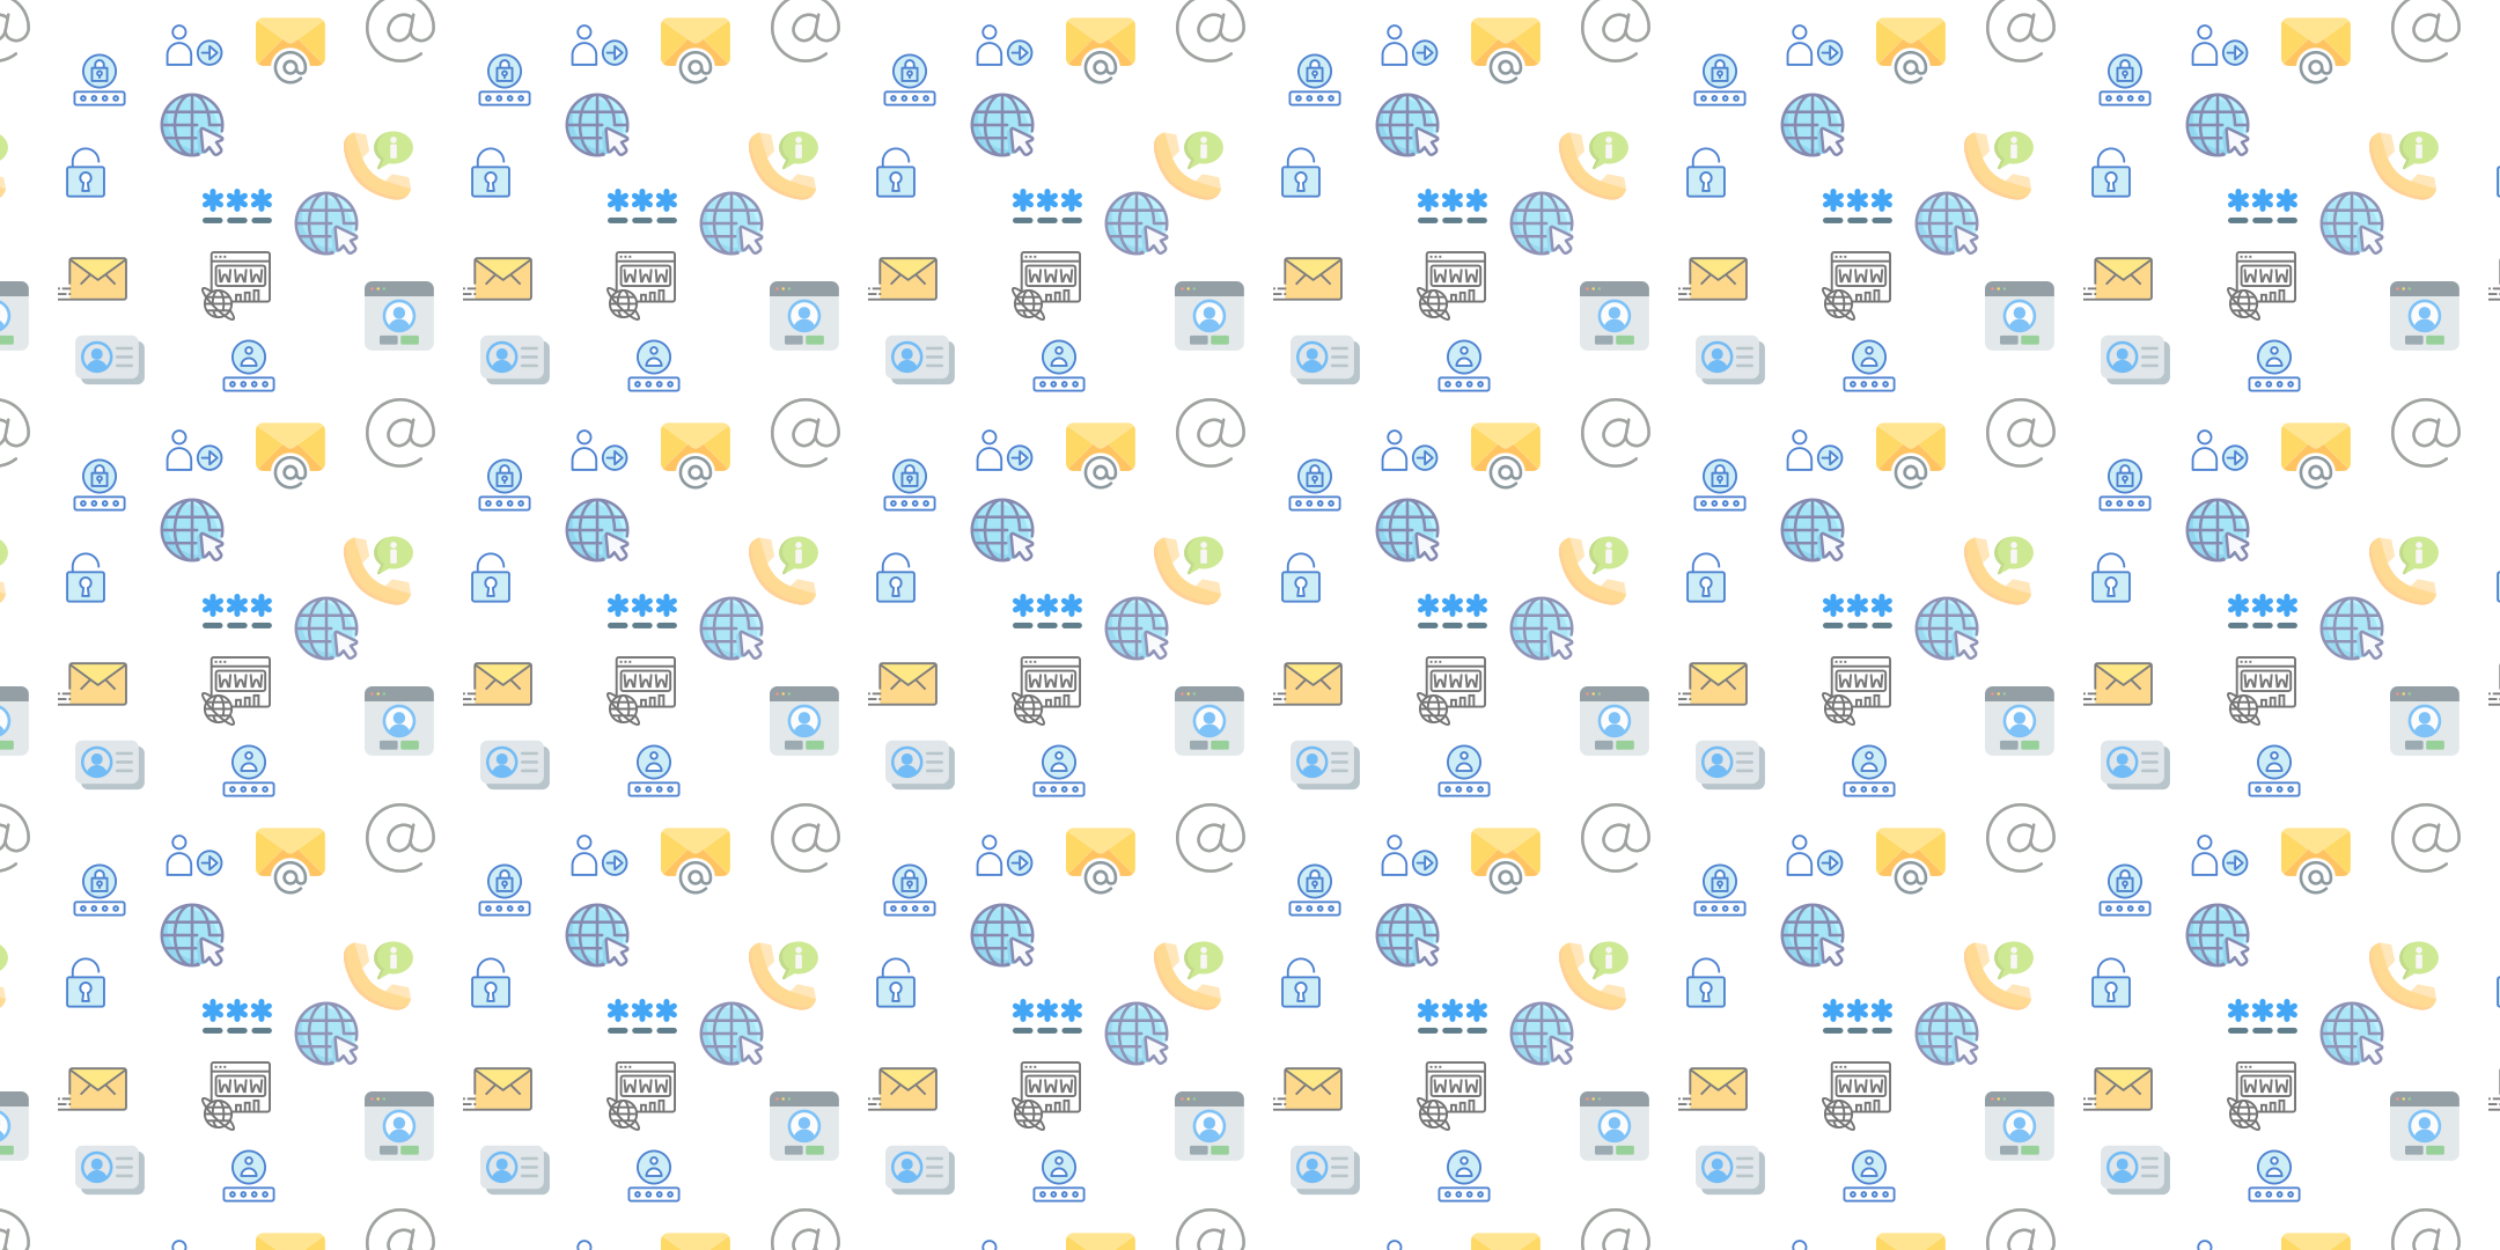 <svg x="0" y="0" width="2160" height="1080" viewBox="0 0 2160 1080" xmlns="http://www.w3.org/2000/svg" xmlns:xlink="http://www.w3.org/1999/xlink" xmlns:fi="http://pattern.flaticon.com/"><rect x="0px" y="0px" width="100%" height="100%" opacity="1" fill="#ffffff"/><defs><g transform="matrix(0.938 0 0 0.938 44 119)" id="L1_4"><path d="m47 27h-30a2.006 2.006 0 0 0 -2 2v23a2.006 2.006 0 0 0 2 2h30a2.006 2.006 0 0 0 2-2v-23a2.006 2.006 0 0 0 -2-2zm-13.14 21h-3.72l.85-6.29a1.001 1.001 0 0 0 -.59-1.05 4 4 0 1 1 3.2 0 1.001 1.001 0 0 0 -.59 1.05z" fill="#cdeef6"/><path d="m38 37a6 6 0 1 0 -9.08 5.14l-.91 6.73a1.001 1.001 0 0 0 .24.79.981.981 0 0 0 .75.34h6a.981.981 0 0 0 .75-.34 1.001 1.001 0 0 0 .24-.79l-.91-6.73a5.981 5.981 0 0 0 2.92-5.14zm-4.4 3.66a1.001 1.001 0 0 0 -.59 1.05l.85 6.29h-3.72l.85-6.29a1.001 1.001 0 0 0 -.59-1.05 4 4 0 1 1 3.2 0zm4.4-3.66a6 6 0 1 0 -9.08 5.14l-.91 6.73a1.001 1.001 0 0 0 .24.79.981.981 0 0 0 .75.34h6a.981.981 0 0 0 .75-.34 1.001 1.001 0 0 0 .24-.79l-.91-6.73a5.981 5.981 0 0 0 2.92-5.14zm-4.4 3.66a1.001 1.001 0 0 0 -.59 1.05l.85 6.29h-3.72l.85-6.29a1.001 1.001 0 0 0 -.59-1.05 4 4 0 1 1 3.2 0zm13.4-14.66h-26v-4a11 11 0 0 1 22 0 1 1 0 0 0 2 0 13 13 0 0 0 -26 0v4h-2a3.009 3.009 0 0 0 -3 3v23a3.009 3.009 0 0 0 3 3h30a3.009 3.009 0 0 0 3-3v-23a3.009 3.009 0 0 0 -3-3zm1 26a1.003 1.003 0 0 1 -1 1h-30a1.003 1.003 0 0 1 -1-1v-23a1.003 1.003 0 0 1 1-1h30a1.003 1.003 0 0 1 1 1zm-16-21a5.994 5.994 0 0 0 -3.08 11.14l-.91 6.73a1.001 1.001 0 0 0 .24.79.981.981 0 0 0 .75.34h6a.981.981 0 0 0 .75-.34 1.001 1.001 0 0 0 .24-.79l-.91-6.73a5.994 5.994 0 0 0 -3.08-11.14zm1.6 9.66a1.001 1.001 0 0 0 -.59 1.05l.85 6.29h-3.72l.85-6.29a1.001 1.001 0 0 0 -.59-1.05 4 4 0 1 1 3.2 0z" fill="#4f83d1"/></g><g transform="matrix(0.938 0 0 0.938 56 39)" id="L1_6"><path d="m32 9a15 15 0 1 0 15 15 15.005 15.005 0 0 0 -15-15zm0 18a1 1 0 1 1 1-1 1.003 1.003 0 0 1 -1 1zm3-7h-6v-2a3 3 0 0 1 6 0zm-16 29a2 2 0 1 1 -2-2 2 2 0 0 1 2 2zm10 0a2 2 0 1 1 -2-2 2 2 0 0 1 2 2zm10 0a2 2 0 1 1 -2-2 2 2 0 0 1 2 2zm10 0a2 2 0 1 1 -2-2 2 2 0 0 1 2 2z" fill="#cdeef6"/><path d="m47 46a3 3 0 1 0 3 3 3.009 3.009 0 0 0 -3-3zm0 4a1 1 0 1 1 1-1 1.003 1.003 0 0 1 -1 1zm-10-4a3 3 0 1 0 3 3 3.009 3.009 0 0 0 -3-3zm0 4a1 1 0 1 1 1-1 1.003 1.003 0 0 1 -1 1zm-10-4a3 3 0 1 0 3 3 3.009 3.009 0 0 0 -3-3zm0 4a1 1 0 1 1 1-1 1.003 1.003 0 0 1 -1 1zm-10-4a3 3 0 1 0 3 3 3.009 3.009 0 0 0 -3-3zm0 4a1 1 0 1 1 1-1 1.003 1.003 0 0 1 -1 1zm30-4a3 3 0 1 0 3 3 3.009 3.009 0 0 0 -3-3zm0 4a1 1 0 1 1 1-1 1.003 1.003 0 0 1 -1 1zm-10-4a3 3 0 1 0 3 3 3.009 3.009 0 0 0 -3-3zm0 4a1 1 0 1 1 1-1 1.003 1.003 0 0 1 -1 1zm-10-4a3 3 0 1 0 3 3 3.009 3.009 0 0 0 -3-3zm0 4a1 1 0 1 1 1-1 1.003 1.003 0 0 1 -1 1zm-10-4a3 3 0 1 0 3 3 3.009 3.009 0 0 0 -3-3zm0 4a1 1 0 1 1 1-1 1.003 1.003 0 0 1 -1 1zm0-4a3 3 0 1 0 3 3 3.009 3.009 0 0 0 -3-3zm0 4a1 1 0 1 1 1-1 1.003 1.003 0 0 1 -1 1zm10-4a3 3 0 1 0 3 3 3.009 3.009 0 0 0 -3-3zm0 4a1 1 0 1 1 1-1 1.003 1.003 0 0 1 -1 1zm10-4a3 3 0 1 0 3 3 3.009 3.009 0 0 0 -3-3zm0 4a1 1 0 1 1 1-1 1.003 1.003 0 0 1 -1 1zm10-4a3 3 0 1 0 3 3 3.009 3.009 0 0 0 -3-3zm0 4a1 1 0 1 1 1-1 1.003 1.003 0 0 1 -1 1zm0-4a3 3 0 1 0 3 3 3.009 3.009 0 0 0 -3-3zm0 4a1 1 0 1 1 1-1 1.003 1.003 0 0 1 -1 1zm-10-4a3 3 0 1 0 3 3 3.009 3.009 0 0 0 -3-3zm0 4a1 1 0 1 1 1-1 1.003 1.003 0 0 1 -1 1zm-10-4a3 3 0 1 0 3 3 3.009 3.009 0 0 0 -3-3zm0 4a1 1 0 1 1 1-1 1.003 1.003 0 0 1 -1 1zm-10-4a3 3 0 1 0 3 3 3.009 3.009 0 0 0 -3-3zm0 4a1 1 0 1 1 1-1 1.003 1.003 0 0 1 -1 1zm36-8h-42a3.009 3.009 0 0 0 -3 3v8a3.009 3.009 0 0 0 3 3h42a3.009 3.009 0 0 0 3-3v-8a3.009 3.009 0 0 0 -3-3zm1 11a1.003 1.003 0 0 1 -1 1h-42a1.003 1.003 0 0 1 -1-1v-8a1.003 1.003 0 0 1 1-1h42a1.003 1.003 0 0 1 1 1zm-7-7a3 3 0 1 0 3 3 3.009 3.009 0 0 0 -3-3zm0 4a1 1 0 1 1 1-1 1.003 1.003 0 0 1 -1 1zm-10-4a3 3 0 1 0 3 3 3.009 3.009 0 0 0 -3-3zm0 4a1 1 0 1 1 1-1 1.003 1.003 0 0 1 -1 1zm-10-4a3 3 0 1 0 3 3 3.009 3.009 0 0 0 -3-3zm0 4a1 1 0 1 1 1-1 1.003 1.003 0 0 1 -1 1zm-10-4a3 3 0 1 0 3 3 3.009 3.009 0 0 0 -3-3zm0 4a1 1 0 1 1 1-1 1.003 1.003 0 0 1 -1 1zm0-4a3 3 0 1 0 3 3 3.009 3.009 0 0 0 -3-3zm0 4a1 1 0 1 1 1-1 1.003 1.003 0 0 1 -1 1zm10-4a3 3 0 1 0 3 3 3.009 3.009 0 0 0 -3-3zm0 4a1 1 0 1 1 1-1 1.003 1.003 0 0 1 -1 1zm10-4a3 3 0 1 0 3 3 3.009 3.009 0 0 0 -3-3zm0 4a1 1 0 1 1 1-1 1.003 1.003 0 0 1 -1 1zm10-4a3 3 0 1 0 3 3 3.009 3.009 0 0 0 -3-3zm0 4a1 1 0 1 1 1-1 1.003 1.003 0 0 1 -1 1zm0-4a3 3 0 1 0 3 3 3.009 3.009 0 0 0 -3-3zm0 4a1 1 0 1 1 1-1 1.003 1.003 0 0 1 -1 1zm-10-4a3 3 0 1 0 3 3 3.009 3.009 0 0 0 -3-3zm0 4a1 1 0 1 1 1-1 1.003 1.003 0 0 1 -1 1zm-10-4a3 3 0 1 0 3 3 3.009 3.009 0 0 0 -3-3zm0 4a1 1 0 1 1 1-1 1.003 1.003 0 0 1 -1 1zm-10-4a3 3 0 1 0 3 3 3.009 3.009 0 0 0 -3-3zm0 4a1 1 0 1 1 1-1 1.003 1.003 0 0 1 -1 1zm15-27a2.995 2.995 0 0 0 -1 5.82v1.18a1 1 0 0 0 2 0v-1.18a2.995 2.995 0 0 0 -1-5.82zm0 4a1 1 0 1 1 1-1 1.003 1.003 0 0 1 -1 1zm0-4a2.995 2.995 0 0 0 -1 5.82v1.18a1 1 0 0 0 2 0v-1.18a2.995 2.995 0 0 0 -1-5.82zm0 4a1 1 0 1 1 1-1 1.003 1.003 0 0 1 -1 1zm7-7h-2v-2a5 5 0 0 0 -10 0v2h-2a1.003 1.003 0 0 0 -1 1v12a1.003 1.003 0 0 0 1 1h14a1.003 1.003 0 0 0 1-1v-12a1.003 1.003 0 0 0 -1-1zm-10-2a3 3 0 0 1 6 0v2h-6zm9 14h-12v-10h12zm-7-3.18v1.18a1 1 0 0 0 2 0v-1.18a3 3 0 1 0 -2 0zm1-3.82a1 1 0 1 1 -1 1 1.003 1.003 0 0 1 1-1zm0-2a2.995 2.995 0 0 0 -1 5.82v1.18a1 1 0 0 0 2 0v-1.18a2.995 2.995 0 0 0 -1-5.82zm0 4a1 1 0 1 1 1-1 1.003 1.003 0 0 1 -1 1zm0-4a2.995 2.995 0 0 0 -1 5.82v1.18a1 1 0 0 0 2 0v-1.18a2.995 2.995 0 0 0 -1-5.82zm0 4a1 1 0 1 1 1-1 1.003 1.003 0 0 1 -1 1zm0-4a2.995 2.995 0 0 0 -1 5.82v1.18a1 1 0 0 0 2 0v-1.18a2.995 2.995 0 0 0 -1-5.82zm0 4a1 1 0 1 1 1-1 1.003 1.003 0 0 1 -1 1zm0-4a2.995 2.995 0 0 0 -1 5.82v1.18a1 1 0 0 0 2 0v-1.18a2.995 2.995 0 0 0 -1-5.82zm0 4a1 1 0 1 1 1-1 1.003 1.003 0 0 1 -1 1zm7-7h-2v-2a5 5 0 0 0 -10 0v2h-2a1.003 1.003 0 0 0 -1 1v12a1.003 1.003 0 0 0 1 1h14a1.003 1.003 0 0 0 1-1v-12a1.003 1.003 0 0 0 -1-1zm-10-2a3 3 0 0 1 6 0v2h-6zm9 14h-12v-10h12zm-7-3.18v1.18a1 1 0 0 0 2 0v-1.18a3 3 0 1 0 -2 0zm1-3.82a1 1 0 1 1 -1 1 1.003 1.003 0 0 1 1-1zm7-5h-2v-2a5 5 0 0 0 -10 0v2h-2a1.003 1.003 0 0 0 -1 1v12a1.003 1.003 0 0 0 1 1h14a1.003 1.003 0 0 0 1-1v-12a1.003 1.003 0 0 0 -1-1zm-10-2a3 3 0 0 1 6 0v2h-6zm9 14h-12v-10h12zm-7-3.18v1.18a1 1 0 0 0 2 0v-1.18a3 3 0 1 0 -2 0zm1-3.82a1 1 0 1 1 -1 1 1.003 1.003 0 0 1 1-1zm0-17a16 16 0 1 0 16 16 16.021 16.021 0 0 0 -16-16zm0 30a14 14 0 1 1 14-14 14.015 14.015 0 0 1 -14 14zm7-18h-2v-2a5 5 0 0 0 -10 0v2h-2a1.003 1.003 0 0 0 -1 1v12a1.003 1.003 0 0 0 1 1h14a1.003 1.003 0 0 0 1-1v-12a1.003 1.003 0 0 0 -1-1zm-10-2a3 3 0 0 1 6 0v2h-6zm9 14h-12v-10h12zm-7-3.18v1.18a1 1 0 0 0 2 0v-1.18a3 3 0 1 0 -2 0zm1-3.82a1 1 0 1 1 -1 1 1.003 1.003 0 0 1 1-1zm0-2a2.995 2.995 0 0 0 -1 5.82v1.18a1 1 0 0 0 2 0v-1.18a2.995 2.995 0 0 0 -1-5.82zm0 4a1 1 0 1 1 1-1 1.003 1.003 0 0 1 -1 1zm0-4a2.995 2.995 0 0 0 -1 5.82v1.18a1 1 0 0 0 2 0v-1.18a2.995 2.995 0 0 0 -1-5.82zm0 4a1 1 0 1 1 1-1 1.003 1.003 0 0 1 -1 1zm7-7h-2v-2a5 5 0 0 0 -10 0v2h-2a1.003 1.003 0 0 0 -1 1v12a1.003 1.003 0 0 0 1 1h14a1.003 1.003 0 0 0 1-1v-12a1.003 1.003 0 0 0 -1-1zm-10-2a3 3 0 0 1 6 0v2h-6zm9 14h-12v-10h12zm-7-3.18v1.18a1 1 0 0 0 2 0v-1.18a3 3 0 1 0 -2 0zm1-3.82a1 1 0 1 1 -1 1 1.003 1.003 0 0 1 1-1zm0-2a2.995 2.995 0 0 0 -1 5.82v1.18a1 1 0 0 0 2 0v-1.18a2.995 2.995 0 0 0 -1-5.82zm0 4a1 1 0 1 1 1-1 1.003 1.003 0 0 1 -1 1zm0-4a2.995 2.995 0 0 0 -1 5.82v1.18a1 1 0 0 0 2 0v-1.18a2.995 2.995 0 0 0 -1-5.82zm0 4a1 1 0 1 1 1-1 1.003 1.003 0 0 1 -1 1zm7-7h-2v-2a5 5 0 0 0 -10 0v2h-2a1.003 1.003 0 0 0 -1 1v12a1.003 1.003 0 0 0 1 1h14a1.003 1.003 0 0 0 1-1v-12a1.003 1.003 0 0 0 -1-1zm-10-2a3 3 0 0 1 6 0v2h-6zm9 14h-12v-10h12zm-7-3.18v1.18a1 1 0 0 0 2 0v-1.18a3 3 0 1 0 -2 0zm1-3.82a1 1 0 1 1 -1 1 1.003 1.003 0 0 1 1-1zm0-2a2.995 2.995 0 0 0 -1 5.82v1.18a1 1 0 0 0 2 0v-1.18a2.995 2.995 0 0 0 -1-5.82zm0 4a1 1 0 1 1 1-1 1.003 1.003 0 0 1 -1 1zm0-4a2.995 2.995 0 0 0 -1 5.82v1.18a1 1 0 0 0 2 0v-1.18a2.995 2.995 0 0 0 -1-5.82zm0 4a1 1 0 1 1 1-1 1.003 1.003 0 0 1 -1 1zm0-4a2.995 2.995 0 0 0 -1 5.82v1.18a1 1 0 0 0 2 0v-1.18a2.995 2.995 0 0 0 -1-5.82zm0 4a1 1 0 1 1 1-1 1.003 1.003 0 0 1 -1 1zm0-4a2.995 2.995 0 0 0 -1 5.82v1.18a1 1 0 0 0 2 0v-1.18a2.995 2.995 0 0 0 -1-5.82zm0 4a1 1 0 1 1 1-1 1.003 1.003 0 0 1 -1 1zm0-4a2.995 2.995 0 0 0 -1 5.82v1.18a1 1 0 0 0 2 0v-1.18a2.995 2.995 0 0 0 -1-5.82zm0 4a1 1 0 1 1 1-1 1.003 1.003 0 0 1 -1 1zm7-7h-2v-2a5 5 0 0 0 -10 0v2h-2a1.003 1.003 0 0 0 -1 1v12a1.003 1.003 0 0 0 1 1h14a1.003 1.003 0 0 0 1-1v-12a1.003 1.003 0 0 0 -1-1zm-10-2a3 3 0 0 1 6 0v2h-6zm9 14h-12v-10h12zm-7-3.18v1.18a1 1 0 0 0 2 0v-1.18a3 3 0 1 0 -2 0zm1-3.82a1 1 0 1 1 -1 1 1.003 1.003 0 0 1 1-1zm0-2a2.995 2.995 0 0 0 -1 5.82v1.18a1 1 0 0 0 2 0v-1.18a2.995 2.995 0 0 0 -1-5.82zm0 4a1 1 0 1 1 1-1 1.003 1.003 0 0 1 -1 1zm0-4a2.995 2.995 0 0 0 -1 5.82v1.18a1 1 0 0 0 2 0v-1.18a2.995 2.995 0 0 0 -1-5.82zm0 4a1 1 0 1 1 1-1 1.003 1.003 0 0 1 -1 1zm0-4a2.995 2.995 0 0 0 -1 5.82v1.18a1 1 0 0 0 2 0v-1.18a2.995 2.995 0 0 0 -1-5.82zm0 4a1 1 0 1 1 1-1 1.003 1.003 0 0 1 -1 1z" fill="#4f83d1"/></g><g transform="matrix(0.938 0 0 0.938 185 286)" id="L1_7"><path d="m32 9a15 15 0 1 0 15 15 15.005 15.005 0 0 0 -15-15zm0 7a2 2 0 1 1 -2 2 2.006 2.006 0 0 1 2-2zm-5.92 15a6.005 6.005 0 0 1 11.84 0zm-7.08 18a2 2 0 1 1 -2-2 2 2 0 0 1 2 2zm10 0a2 2 0 1 1 -2-2 2 2 0 0 1 2 2zm10 0a2 2 0 1 1 -2-2 2 2 0 0 1 2 2zm10 0a2 2 0 1 1 -2-2 2 2 0 0 1 2 2z" fill="#cdeef6"/><path d="m32 14a4 4 0 1 0 4 4 3.999 3.999 0 0 0 -4-4zm0 6a2 2 0 1 1 2-2 2.006 2.006 0 0 1 -2 2zm0 4a8.011 8.011 0 0 0 -8 8 1.003 1.003 0 0 0 1 1h14a1.003 1.003 0 0 0 1-1 8.011 8.011 0 0 0 -8-8zm-5.92 7a6.005 6.005 0 0 1 11.84 0zm5.92-17a4 4 0 1 0 4 4 3.999 3.999 0 0 0 -4-4zm0 6a2 2 0 1 1 2-2 2.006 2.006 0 0 1 -2 2zm0 4a8.011 8.011 0 0 0 -8 8 1.003 1.003 0 0 0 1 1h14a1.003 1.003 0 0 0 1-1 8.011 8.011 0 0 0 -8-8zm-5.92 7a6.005 6.005 0 0 1 11.84 0zm5.92-7a8.011 8.011 0 0 0 -8 8 1.003 1.003 0 0 0 1 1h14a1.003 1.003 0 0 0 1-1 8.011 8.011 0 0 0 -8-8zm-5.92 7a6.005 6.005 0 0 1 11.84 0zm5.92-9a4 4 0 1 0 -4-4 3.999 3.999 0 0 0 4 4zm0-6a2 2 0 1 1 -2 2 2.006 2.006 0 0 1 2-2zm0-8a16 16 0 1 0 16 16 16.021 16.021 0 0 0 -16-16zm0 30a14 14 0 1 1 14-14 14.015 14.015 0 0 1 -14 14zm0-14a8.011 8.011 0 0 0 -8 8 1.003 1.003 0 0 0 1 1h14a1.003 1.003 0 0 0 1-1 8.011 8.011 0 0 0 -8-8zm-5.92 7a6.005 6.005 0 0 1 11.84 0zm5.92-9a4 4 0 1 0 -4-4 3.999 3.999 0 0 0 4 4zm0-6a2 2 0 1 1 -2 2 2.006 2.006 0 0 1 2-2zm0-2a4 4 0 1 0 4 4 3.999 3.999 0 0 0 -4-4zm0 6a2 2 0 1 1 2-2 2.006 2.006 0 0 1 -2 2zm0 4a8.011 8.011 0 0 0 -8 8 1.003 1.003 0 0 0 1 1h14a1.003 1.003 0 0 0 1-1 8.011 8.011 0 0 0 -8-8zm-5.92 7a6.005 6.005 0 0 1 11.84 0zm-9.08 15a3 3 0 1 0 3 3 3.009 3.009 0 0 0 -3-3zm0 4a1 1 0 1 1 1-1 1.003 1.003 0 0 1 -1 1zm10-4a3 3 0 1 0 3 3 3.009 3.009 0 0 0 -3-3zm0 4a1 1 0 1 1 1-1 1.003 1.003 0 0 1 -1 1zm10-4a3 3 0 1 0 3 3 3.009 3.009 0 0 0 -3-3zm0 4a1 1 0 1 1 1-1 1.003 1.003 0 0 1 -1 1zm10-4a3 3 0 1 0 3 3 3.009 3.009 0 0 0 -3-3zm0 4a1 1 0 1 1 1-1 1.003 1.003 0 0 1 -1 1zm0-4a3 3 0 1 0 3 3 3.009 3.009 0 0 0 -3-3zm0 4a1 1 0 1 1 1-1 1.003 1.003 0 0 1 -1 1zm-10-4a3 3 0 1 0 3 3 3.009 3.009 0 0 0 -3-3zm0 4a1 1 0 1 1 1-1 1.003 1.003 0 0 1 -1 1zm-10-4a3 3 0 1 0 3 3 3.009 3.009 0 0 0 -3-3zm0 4a1 1 0 1 1 1-1 1.003 1.003 0 0 1 -1 1zm-10-4a3 3 0 1 0 3 3 3.009 3.009 0 0 0 -3-3zm0 4a1 1 0 1 1 1-1 1.003 1.003 0 0 1 -1 1zm36-8h-42a3.009 3.009 0 0 0 -3 3v8a3.009 3.009 0 0 0 3 3h42a3.009 3.009 0 0 0 3-3v-8a3.009 3.009 0 0 0 -3-3zm1 11a1.003 1.003 0 0 1 -1 1h-42a1.003 1.003 0 0 1 -1-1v-8a1.003 1.003 0 0 1 1-1h42a1.003 1.003 0 0 1 1 1zm-7-7a3 3 0 1 0 3 3 3.009 3.009 0 0 0 -3-3zm0 4a1 1 0 1 1 1-1 1.003 1.003 0 0 1 -1 1zm-10-4a3 3 0 1 0 3 3 3.009 3.009 0 0 0 -3-3zm0 4a1 1 0 1 1 1-1 1.003 1.003 0 0 1 -1 1zm-10-4a3 3 0 1 0 3 3 3.009 3.009 0 0 0 -3-3zm0 4a1 1 0 1 1 1-1 1.003 1.003 0 0 1 -1 1zm-10-4a3 3 0 1 0 3 3 3.009 3.009 0 0 0 -3-3zm0 4a1 1 0 1 1 1-1 1.003 1.003 0 0 1 -1 1zm0-4a3 3 0 1 0 3 3 3.009 3.009 0 0 0 -3-3zm0 4a1 1 0 1 1 1-1 1.003 1.003 0 0 1 -1 1zm10-4a3 3 0 1 0 3 3 3.009 3.009 0 0 0 -3-3zm0 4a1 1 0 1 1 1-1 1.003 1.003 0 0 1 -1 1zm10-4a3 3 0 1 0 3 3 3.009 3.009 0 0 0 -3-3zm0 4a1 1 0 1 1 1-1 1.003 1.003 0 0 1 -1 1zm10-4a3 3 0 1 0 3 3 3.009 3.009 0 0 0 -3-3zm0 4a1 1 0 1 1 1-1 1.003 1.003 0 0 1 -1 1zm-30-4a3 3 0 1 0 3 3 3.009 3.009 0 0 0 -3-3zm0 4a1 1 0 1 1 1-1 1.003 1.003 0 0 1 -1 1zm10-4a3 3 0 1 0 3 3 3.009 3.009 0 0 0 -3-3zm0 4a1 1 0 1 1 1-1 1.003 1.003 0 0 1 -1 1zm10-4a3 3 0 1 0 3 3 3.009 3.009 0 0 0 -3-3zm0 4a1 1 0 1 1 1-1 1.003 1.003 0 0 1 -1 1zm10-4a3 3 0 1 0 3 3 3.009 3.009 0 0 0 -3-3zm0 4a1 1 0 1 1 1-1 1.003 1.003 0 0 1 -1 1z" fill="#4f83d1"/></g><g transform="matrix(0.117 0 0 0.117 65 281)" id="L1_8"><path d="M96,117.333h362.667c29.455,0,53.333,23.878,53.333,53.333V384c0,29.455-23.878,53.333-53.333,53.333  H96c-29.455,0-53.333-23.878-53.333-53.333V170.667C42.667,141.211,66.545,117.333,96,117.333z" fill="#90a4ae"/><g><path d="M53.333,74.667H416c29.455,0,53.333,23.878,53.333,53.333v213.333   c0,29.455-23.878,53.333-53.333,53.333H53.333C23.878,394.667,0,370.789,0,341.333V128C0,98.545,23.878,74.667,53.333,74.667z" fill="#cfd8dc"/><circle cx="160" cy="234" r="106" fill="#cfd8dc"/></g><g><path d="M160,352c-64.801,0-117.333-52.532-117.333-117.333S95.199,117.333,160,117.333   s117.333,52.532,117.333,117.333C277.263,299.439,224.772,351.929,160,352z M160,138.667c-53.019,0-96,42.981-96,96   s42.981,96,96,96s96-42.981,96-96S213.019,138.667,160,138.667z" fill="#2196f3"/><circle cx="160" cy="213" r="42" fill="#2196f3"/><path d="M160,341.333c28.264,0.032,55.377-11.191,75.349-31.189c-14-41.62-59.089-64.011-100.71-50.01   c-23.575,7.93-42.08,26.436-50.01,50.01C104.607,330.147,131.729,341.371,160,341.333z" fill="#2196f3"/></g><g><path d="M416,181.333H309.333c-5.891,0-10.667-4.776-10.667-10.667S303.442,160,309.333,160H416   c5.891,0,10.667,4.776,10.667,10.667S421.891,181.333,416,181.333z" fill="#90a4ae"/><path d="M416,245.333H309.333c-5.891,0-10.667-4.776-10.667-10.667S303.442,224,309.333,224H416   c5.891,0,10.667,4.776,10.667,10.667S421.891,245.333,416,245.333z" fill="#90a4ae"/><path d="M416,309.333H309.333c-5.891,0-10.667-4.776-10.667-10.667c0-5.891,4.776-10.667,10.667-10.667H416   c5.891,0,10.667,4.776,10.667,10.667C426.667,304.558,421.891,309.333,416,309.333z" fill="#90a4ae"/></g></g><g transform="matrix(0.122 0 0 0.122 315 243)" id="L1_9"><path d="M490.667,53.333v53.333H0V53.333C0,23.878,23.878,0,53.333,0h384  C466.789,0,490.667,23.878,490.667,53.333z" fill="#455a64"/><path d="M490.667,106.667v330.667c0,29.455-23.878,53.333-53.333,53.333h-384  C23.878,490.667,0,466.789,0,437.333V106.667H490.667z" fill="#cfd8dc"/><path d="M117.333,384H224c5.891,0,10.667,4.776,10.667,10.667v42.667c0,5.891-4.776,10.667-10.667,10.667  H117.333c-5.891,0-10.667-4.776-10.667-10.667v-42.667C106.667,388.776,111.442,384,117.333,384z" fill="#546e7a"/><path d="M266.667,384h106.667c5.891,0,10.667,4.776,10.667,10.667v42.667c0,5.891-4.776,10.667-10.667,10.667  H266.667c-5.891,0-10.667-4.776-10.667-10.667v-42.667C256,388.776,260.776,384,266.667,384z" fill="#4caf50"/><circle cx="53" cy="53" r="10" fill="#f44336"/><circle cx="96" cy="53" r="10" fill="#ffc107"/><circle cx="138" cy="53" r="10" fill="#4caf50"/><circle cx="245" cy="245" r="106" fill="#fafafa"/><g><path d="M245.333,362.667C180.532,362.667,128,310.135,128,245.333S180.532,128,245.333,128   s117.333,52.532,117.333,117.333C362.584,310.101,310.101,362.584,245.333,362.667z M245.333,149.333c-53.019,0-96,42.981-96,96   s42.981,96,96,96s96-42.981,96-96S298.353,149.333,245.333,149.333z" fill="#2196f3"/><circle cx="245" cy="224" r="42" fill="#2196f3"/><path d="M245.333,352c28.264,0.032,55.377-11.191,75.349-31.189c-14-41.62-59.089-64.011-100.71-50.01   c-23.575,7.93-42.08,26.436-50.01,50.01C189.941,340.814,217.062,352.037,245.333,352z" fill="#2196f3"/></g></g><g transform="matrix(0.117 0 0 0.117 175 163)" id="L1_10"><g fill="#42a5f5"><path d="m256 170.668c-11.797 0-21.332-9.559-21.332-21.336v-128c0-11.773 9.535-21.332 21.332-21.332s21.332 9.559 21.332 21.332v128c0 11.777-9.535 21.336-21.332 21.336zm0 0"/><path d="m200.598 138.668c-7.383 0-14.551-3.82-18.496-10.668-5.887-10.195-2.391-23.254 7.809-29.141l110.828-64c10.152-5.91 23.25-2.41 29.16 7.809 5.891 10.195 2.391 23.254-7.809 29.141l-110.824 64c-3.371 1.941-7.043 2.859-10.668 2.859zm0 0"/><path d="m311.402 138.668c-3.625 0-7.297-.918-10.645-2.859l-110.828-64c-10.219-5.887-13.715-18.945-7.828-29.141 5.887-10.219 18.965-13.719 29.141-7.809l110.828 64c10.219 5.887 13.719 18.945 7.809 29.141-3.949 6.848-11.117 10.668-18.477 10.668zm0 0"/><path d="m142.848 98.859-23.422-13.527 23.422-13.523c10.199-5.887 13.695-18.945 7.809-29.141-5.91-10.219-18.988-13.719-29.141-7.809l-23.426 13.523v-27.051c0-11.773-9.535-21.332-21.332-21.332-11.797 0-21.332 9.559-21.332 21.332v27.051l-23.426-13.523c-10.195-5.91-23.23-2.41-29.141 7.809-5.887 10.195-2.391 23.254 7.809 29.141l23.422 13.523-23.422 13.527c-10.199 5.887-13.695 18.945-7.809 29.141 3.969 6.848 11.113 10.668 18.496 10.668 3.625 0 7.297-.918 10.645-2.859l23.426-13.527v27.051c0 11.777 9.535 21.336 21.332 21.336 11.797 0 21.332-9.559 21.332-21.336v-27.051l23.426 13.527c3.348 1.941 7.02 2.859 10.645 2.859 7.383 0 14.551-3.82 18.496-10.668 5.887-10.195 2.391-23.254-7.809-29.141zm0 0"/><path d="m501.332 98.859-23.422-13.527 23.422-13.523c10.199-5.887 13.699-18.945 7.809-29.141-5.906-10.219-18.984-13.719-29.141-7.809l-23.422 13.523v-27.051c0-11.773-9.539-21.332-21.336-21.332-11.797 0-21.332 9.559-21.332 21.332v27.051l-23.426-13.523c-10.176-5.91-23.25-2.41-29.141 7.809-5.887 10.195-2.387 23.254 7.809 29.141l23.426 13.523-23.426 13.527c-10.219 5.887-13.719 18.945-7.809 29.141 3.969 6.848 11.117 10.668 18.496 10.668 3.629 0 7.297-.918 10.645-2.859l23.426-13.527v27.051c0 11.777 9.535 21.336 21.332 21.336 11.797 0 21.336-9.559 21.336-21.336v-27.051l23.422 13.527c3.352 1.941 7.02 2.859 10.645 2.859 7.383 0 14.551-3.82 18.496-10.668 5.891-10.195 2.391-23.254-7.809-29.141zm0 0"/></g><path d="m128 256h-106.668c-11.797 0-21.332-9.559-21.332-21.332 0-11.777 9.535-21.336 21.332-21.336h106.668c11.797 0 21.332 9.559 21.332 21.336 0 11.773-9.535 21.332-21.332 21.332zm0 0" fill="#607d8b"/><path d="m309.332 256h-106.664c-11.797 0-21.336-9.559-21.336-21.332 0-11.777 9.539-21.336 21.336-21.336h106.664c11.801 0 21.336 9.559 21.336 21.336 0 11.773-9.535 21.332-21.336 21.332zm0 0" fill="#607d8b"/><path d="m490.668 256h-106.668c-11.797 0-21.332-9.559-21.332-21.332 0-11.777 9.535-21.336 21.332-21.336h106.668c11.797 0 21.332 9.559 21.332 21.336 0 11.773-9.535 21.332-21.332 21.332zm0 0" fill="#607d8b"/></g><g transform="matrix(0.117 0 0 0.117 50 211)" id="L1_11"><path d="M504,144v248c0,8.8-7.2,16-16,16H128h-24c-8.8,0-16-7.2-16-16V120c0-2.48,0.56-4.8,1.6-6.88L296,264  l206.4-150.88c1.04,2.08,1.6,4.4,1.6,6.88V144z" fill="#fdb51e"/><path d="M502.4,113.12L296,264L89.6,113.12c2.56-5.36,8.08-9.12,14.4-9.12h384  C494.32,104,499.84,107.76,502.4,113.12z" fill="#ffd311"/><path d="M488,96H104c-13.232,0-24,10.768-24,24v176h16V127.752l132.272,96.664l-65.928,65.928l11.312,11.312l67.688-67.688  l49.936,36.496c1.408,1.024,3.064,1.536,4.72,1.536s3.312-0.512,4.72-1.536l49.936-36.496l67.688,67.688l11.312-11.312  l-65.928-65.928L496,127.752V392c0,4.408-3.592,8-8,8H0v16h488c13.232,0,24-10.768,24-24V120C512,106.768,501.232,96,488,96z   M296,254.088L102.088,112.384C102.72,112.224,103.32,112,104,112h384c0.68,0,1.28,0.224,1.912,0.384L296,254.088z"/><rect x="80px" y="360px" width="16px" height="16px"/><rect x="0px" y="360px" width="64px" height="16px"/><rect x="32px" y="320px" width="64px" height="16px"/><rect x="0px" y="320px" width="16px" height="16px"/></g><g transform="matrix(0.122 0 0 0.122 221 14)" id="L1_12"><path d="M480.427,32.642L301.014,162.348l-29.44,21.333c-15.596,11.522-36.884,11.522-52.48,0l-29.44-21.333  L10.027,32.855c9.991-13.972,26.13-22.241,43.307-22.187h384C454.385,10.683,470.401,18.85,480.427,32.642z" fill="#ffd54f"/><g><path d="M10.027,32.855l179.627,129.493l-174.08,174.08C5.578,326.407-0.025,312.823,0,298.668V64.002   C-0.047,52.818,3.464,41.91,10.027,32.855z" fill="#ffc107"/><path d="M490.667,64.002v234.667c0.025,14.155-5.577,27.739-15.573,37.76l-174.08-174.08L480.427,32.642   C487.088,41.74,490.674,52.725,490.667,64.002z" fill="#ffc107"/></g><path d="M320,394.668c-14.165,0-21.333-10.667-21.333-32c0.349-29.807-23.531-54.252-53.338-54.601  c-29.807-0.349-54.252,23.531-54.601,53.338c-0.349,29.807,23.531,54.252,53.338,54.601c15.975,0.187,31.212-6.713,41.609-18.842  c7.083,12.138,20.282,19.381,34.325,18.837c42.667,0,42.667-40.149,42.667-53.333c0.001-64.801-52.53-117.334-117.331-117.336  S128.002,297.862,128,362.664c-0.001,64.801,52.53,117.334,117.331,117.336c30.445,0.001,59.699-11.833,81.581-33  c4.236-4.124,4.326-10.9,0.203-15.136c-4.124-4.236-10.9-4.326-15.136-0.203l0,0c-38.161,36.807-98.935,35.709-135.742-2.452  s-35.709-98.935,2.452-135.742c38.161-36.807,98.935-35.709,135.742,2.452c17.284,17.92,26.93,41.854,26.903,66.75  C341.334,386.583,335.958,394.668,320,394.668z M245.334,394.668c-17.673,0-32-14.327-32-32s14.327-32,32-32s32,14.327,32,32  S263.007,394.668,245.334,394.668z" fill="#455a64"/><path d="M301.014,162.348l-29.44,21.333c-15.596,11.522-36.884,11.522-52.48,0l-29.44-21.333l-174.08,174.08  c10.021,9.996,23.605,15.599,37.76,15.573H107.2c5.771-76.283,72.288-133.445,148.572-127.674  c68.259,5.164,122.51,59.415,127.674,127.674h53.888c14.155,0.025,27.739-5.577,37.76-15.573L301.014,162.348z" fill="#ffa000"/></g><g transform="matrix(0.117 0 0 0.117 316 -6)" id="L1_14"><path d="M353.906,149.494c-5.781-1.045-11.306,2.773-12.394,8.533l-1.515,8.362  c-26.366-16.767-58.64-21.524-88.718-13.055c-43.858,11.412-78.415,45.18-90.766,88.782c-8.853,28.67-3.562,59.856,14.249,84.004  c16.276,22.825,42.556,36.434,70.586,36.52c34.237-0.96,65.403-19.945,81.977-49.916c17.044,32.744,51.836,52.326,88.675,49.916  c54.929-5.034,96.739-51.494,95.992-106.658c0-141.364-114.614-255.979-255.979-255.979S0.037,114.617,0.037,255.981  s114.614,255.979,255.979,255.979c57.83,0.235,114.017-19.348,159.176-55.462c4.757-3.477,5.781-10.154,2.304-14.911  c-3.477-4.757-10.154-5.781-14.911-2.304c-0.235,0.171-0.448,0.341-0.661,0.533c-41.426,33.107-92.899,51.025-145.908,50.812  c-129.589,0-234.647-105.058-234.647-234.647S126.427,21.334,256.016,21.334s234.647,105.058,234.647,234.647  c0.619,43.346-31.613,80.185-74.66,85.326c-34.45,0-74.66-16.767-74.831-62.096l21.332-117.324  C363.548,156.085,359.687,150.539,353.906,149.494z M245.35,341.307c-21.204-0.128-41.042-10.452-53.329-27.731  c-13.802-18.665-17.94-42.77-11.135-64.976c9.919-36.669,38.823-65.125,75.642-74.447c26.686-8.042,55.611-2.453,77.391,14.932  c0.576,0.448,1.173,0.853,1.835,1.173l-15.188,84.174c0,0.213-0.213,0.363-0.256,0.576  C313.035,311.421,282.382,338.534,245.35,341.307z" fill="#4caf50"/><path d="M256.506,512.002c-9.834,0-19.753-0.555-29.672-1.707c-67.941-7.786-128.757-41.554-171.271-95.117  C13.028,361.636-6.085,294.74,1.701,226.821S43.276,98.063,96.818,55.55c110.519-87.758,271.849-69.285,359.65,41.255  c35.816,45.074,55.526,101.602,55.526,159.176c0.704,54.929-40.082,100.834-94.861,106.594c-0.064,0-0.128,0-0.171,0  c-48.849,0-96.952-26.387-96.952-85.262l21.502-119.222c1.067-5.824,6.677-9.685,12.415-8.575c5.781,1.045,9.621,6.613,8.575,12.394  l-21.332,117.324c0.171,45.308,40.402,62.075,74.831,62.075c42.642-4.565,75.215-41.213,74.66-85.198  c0-52.902-18.089-104.738-50.897-146.057c-38.973-49.084-94.733-80.036-157-87.182c-62.203-7.125-123.616,10.41-172.679,49.383  c-49.084,38.973-80.036,94.733-87.182,157c-7.146,62.267,10.388,123.574,49.361,172.679c38.973,49.084,94.733,80.036,157,87.182  c62.309,7.103,123.574-10.388,172.679-49.361c4.608-3.648,11.306-2.922,14.975,1.728c3.669,4.608,2.901,11.306-1.728,14.975  C369.478,492.761,314.038,512.002,256.506,512.002z"/><path d="M245.99,362.617c-51.942-1.941-91.768-44.903-89.827-95.8c0.32-8.405,1.771-16.745,4.373-24.766  c14.356-45.436,47.441-77.775,90.744-88.675c37.01-9.343,75.279-1.365,97.485,20.308c4.224,4.096,4.309,10.858,0.213,15.081  c-4.138,4.245-10.9,4.309-15.081,0.192c-16.788-16.34-47.868-22.313-77.412-14.889c-21.14,5.312-59.088,22.057-75.62,74.447  c-2.005,6.229-3.114,12.628-3.37,19.113c-1.515,39.122,29.118,72.186,68.261,73.679c36.221-2.24,67.258-29.416,74.447-66.043  c1.109-5.781,6.677-9.557,12.522-8.426c5.781,1.131,9.535,6.741,8.405,12.522C332.084,325.543,292.962,359.759,245.99,362.617z"/></g><g transform="matrix(0.117 0 0 0.117 297 113)" id="L1_15"><path d="M495.841,426.519l-14.331-77.627c-0.595-3.224-3.094-5.76-6.309-6.404l-112.704-22.541  c-2.627-0.525-5.343,0.298-7.238,2.192l-49.629,49.629c-83.92-36.532-128.96-81.617-168.915-169.07l49.553-49.552  c1.895-1.894,2.717-4.611,2.192-7.238L165.919,33.206c-0.643-3.214-3.179-5.714-6.404-6.309L81.888,12.567  c-1.07-0.197-2.17-0.175-3.23,0.066C59.62,16.959,42.249,26.554,28.421,40.381C4.51,64.292-4.572,99.542,2.158,142.32  c11.795,74.981,48.45,179.247,115.962,247.028l0.463,0.475c0.122,0.122,0.245,0.241,0.369,0.36l0.119,0.114  c67.768,67.501,172.034,104.156,247.015,115.951c9.167,1.442,17.982,2.158,26.42,2.158c30.939,0,56.732-9.634,75.52-28.422  c13.828-13.827,23.423-31.199,27.75-50.237C496.015,428.688,496.038,427.589,495.841,426.519z" fill="#ffd791"/><path d="M136.715,202.699L78.658,12.633C59.62,16.959,42.249,26.554,28.421,40.381  C4.51,64.292-4.572,99.542,2.158,142.32c11.795,74.981,48.45,179.247,115.962,247.028l0.463,0.475  c0.122,0.122,0.245,0.241,0.369,0.36l0.119,0.114c67.768,67.501,172.034,104.156,247.015,115.951  c9.167,1.442,17.982,2.158,26.42,2.158c30.939,0,56.732-9.634,75.52-28.422c13.828-13.827,23.423-31.199,27.75-50.237  l-190.144-57.98C221.711,335.237,176.67,290.152,136.715,202.699z" fill="#ffc44f"/><path d="M408.732,491.356c-8.438,0-17.253-0.715-26.42-2.158c-74.981-11.796-179.247-48.451-247.015-115.951  l-0.119-0.114c-0.123-0.119-0.247-0.237-0.369-0.36l-0.463-0.475C66.833,304.516,30.179,200.249,18.384,125.268  c-5.805-36.901,0.166-68.193,17.262-91.445c-2.498,2.068-4.915,4.248-7.224,6.558C4.51,64.292-4.572,99.542,2.158,142.32  c11.795,74.981,48.45,179.247,115.962,247.028l0.463,0.475c0.122,0.122,0.245,0.241,0.369,0.36l0.119,0.114  c67.768,67.501,172.034,104.156,247.015,115.951c9.167,1.442,17.982,2.158,26.42,2.158c30.939,0,56.732-9.634,75.52-28.422  c3.48-3.48,6.69-7.185,9.617-11.084C459.589,483.747,436.194,491.356,408.732,491.356z" fill="#ffb357"/><path d="M367.758,3.594c-79.535,0-144.242,53.922-144.242,120.201c0,35.814,18.535,68.94,51.116,91.831  l-26.338,57.066c-1.368,2.964-0.763,6.56,1.501,8.912c2.491,2.589,6.523,3.198,9.667,1.451l75.812-42.118  c10.606,2.03,21.518,3.059,32.484,3.059c79.535,0,144.242-53.922,144.242-120.201S447.294,3.594,367.758,3.594z" fill="#b0db51"/><path d="M273.835,273.608c-2.263-2.352-2.868-5.948-1.5-8.912l26.338-57.066  c-32.581-22.892-51.116-56.017-51.116-91.831c0-46.756,32.204-87.359,79.097-107.225C267.082,23.36,223.517,69.414,223.517,123.796  c0,35.814,18.535,68.94,51.116,91.831l-26.338,57.066c-1.368,2.964-0.763,6.56,1.501,8.911c2.491,2.589,6.523,3.198,9.667,1.451  l15.4-8.555C274.498,274.235,274.153,273.939,273.835,273.608z" fill="#9cc445"/><g><path d="M383.785,99.756h-32.054c-4.425,0-8.013,3.588-8.013,8.013v88.148c0,4.425,3.588,8.013,8.013,8.013   h32.054c4.425,0,8.013-3.588,8.013-8.013v-88.148C391.799,103.343,388.212,99.756,383.785,99.756z" fill="#f3f1f1"/><path d="M367.758,43.662c-13.256,0-24.04,10.784-24.04,24.04s10.784,24.04,24.04,24.04   s24.04-10.784,24.04-24.04S381.015,43.662,367.758,43.662z" fill="#f3f1f1"/></g></g><g transform="matrix(1.25 0 0 1.25 252 163)" id="L1_21"><circle cx="24" cy="24" r="21" fill="#47caf0"/><circle cx="24" cy="24" r="21" fill="#47caf0"/><path d="m27.927 27.683c-.592.414-.915 1.117-.845 1.835l1.41 14.27c.024.24.099.461.198.668 6.09-1.391 11.165-5.422 13.962-10.834l-12.714-6.103c-.648-.311-1.421-.249-2.012.164z" fill="#20aee1"/><path d="m28 41c-11.598 0-21-9.402-21-21 0-4.778 1.614-9.169 4.302-12.698-5.037 3.836-8.302 9.878-8.302 16.698 0 11.598 9.402 21 21 21 6.82 0 12.862-3.265 16.698-8.302-3.529 2.688-7.92 4.302-12.698 4.302z" fill="#20aee1"/><path d="m24 3c-6.563 0-12.419 3.014-16.27 7.73 3.618-2.954 8.235-4.73 13.27-4.73 11.598 0 21 9.402 21 21 0 5.035-1.776 9.653-4.73 13.27 4.716-3.851 7.73-9.707 7.73-16.27 0-11.598-9.402-21-21-21z" fill="#6ee7ff"/><path d="m44.433 32.625-12.927-6.206c-.703-.337-1.505.224-1.428 1l1.41 14.27c.085.861 1.149 1.215 1.733.577l2.638-2.881 3.059 4.369c.634.905 1.881 1.125 2.785.491l1.638-1.147c.905-.634 1.125-1.881.491-2.785l-3.059-4.369 3.61-1.493c.799-.331.83-1.451.051-1.826z" fill="#eff3f9"/><g fill="#08105e"><path d="m28.987 43.695c-.016-.141-.056-.281-.135-.41-.291-.47-.907-.617-1.376-.327-.805.496-1.634.809-2.476.95v-9.909h1.61c.553 0 1-.448 1-1s-.447-1-1-1h-1.61v-7h2.35c.553 0 1-.448 1-1s-.447-1-1-1h-2.35v-7h9.075c.591 2.452.925 5.155.925 8 0 .552.447 1 1 1h7.949c-.052 1.029-.157 2.052-.367 3.043-.114.54.231 1.071.771 1.186.54.116 1.071-.231 1.186-.771.307-1.448.462-2.948.462-4.457 0-12.131-9.869-22-22-22s-22.001 9.869-22.001 22 9.869 22 22 22c1.589 0 3.152-.169 4.648-.504.538-.121.878-.655.757-1.194-.058-.26-.214-.469-.418-.607zm-5.987.213c-3.639-.6-6.764-4.436-8.512-9.908h8.512zm0-11.908h-9.075c-.521-2.161-.829-4.523-.897-7h9.972zm-18.949-7h6.978c.063 2.471.352 4.823.841 7h-6.188c-.948-2.161-1.508-4.523-1.631-7zm1.631-9h6.188c-.489 2.177-.778 4.529-.841 7h-6.978c.123-2.477.683-4.839 1.631-7zm17.318 7h-9.972c.068-2.477.376-4.839.897-7h9.075zm0-18.908v9.908h-8.512c1.747-5.472 4.873-9.308 8.512-9.908zm2 9.908v-9.908c3.639.6 6.764 4.436 8.512 9.908zm11.131 2h6.188c.948 2.161 1.508 4.523 1.631 7h-6.962c-.062-2.474-.367-4.82-.857-7zm5.163-2h-5.682c-1.073-3.633-2.716-6.657-4.749-8.761 4.415 1.621 8.099 4.745 10.431 8.761zm-24.146-8.765c-2.038 2.105-3.687 5.127-4.761 8.765h-5.681c2.334-4.02 6.023-7.146 10.442-8.765zm-10.442 28.765h5.681c1.075 3.638 2.723 6.661 4.761 8.765-4.42-1.619-8.108-4.745-10.442-8.765z"/><path d="m44.865 31.724-12.927-6.206c-.648-.311-1.421-.249-2.012.164-.592.414-.915 1.117-.845 1.835l1.41 14.27c.078.796.599 1.448 1.358 1.701.761.253 1.566.042 2.106-.547l1.796-1.962 2.345 3.347c.459.657 1.146 1.095 1.937 1.234.176.031.352.046.526.046.61 0 1.205-.186 1.715-.543l1.639-1.147c1.354-.949 1.686-2.823.737-4.178l-2.345-3.348 2.457-1.016c.74-.306 1.214-.993 1.235-1.793.022-.8-.412-1.512-1.134-1.858zm-4.475 3.295c-.28.116-.493.353-.578.644-.085.292-.033.605.141.854l3.06 4.369c.316.452.206 1.077-.245 1.393l-1.639 1.147c-.219.153-.485.214-.748.166-.263-.046-.491-.192-.645-.411l-3.06-4.369c-.174-.249-.451-.404-.754-.424-.022-.001-.044-.002-.065-.002-.279 0-.548.117-.737.325l-2.638 2.881-1.41-14.271 12.928 6.206-3.609 1.493z"/></g></g><g transform="matrix(1.25 0 0 1.25 136 78)" id="L1_22"><circle cx="24" cy="24" r="21" fill="#47caf0"/><circle cx="24" cy="24" r="21" fill="#47caf0"/><path d="m27.927 27.683c-.592.414-.915 1.117-.845 1.835l1.41 14.27c.024.24.099.461.198.668 6.09-1.391 11.165-5.422 13.962-10.834l-12.714-6.103c-.648-.311-1.421-.249-2.012.164z" fill="#20aee1"/><path d="m28 41c-11.598 0-21-9.402-21-21 0-4.778 1.614-9.169 4.302-12.698-5.037 3.836-8.302 9.878-8.302 16.698 0 11.598 9.402 21 21 21 6.82 0 12.862-3.265 16.698-8.302-3.529 2.688-7.92 4.302-12.698 4.302z" fill="#20aee1"/><path d="m24 3c-6.563 0-12.419 3.014-16.27 7.73 3.618-2.954 8.235-4.73 13.27-4.73 11.598 0 21 9.402 21 21 0 5.035-1.776 9.653-4.73 13.27 4.716-3.851 7.73-9.707 7.73-16.27 0-11.598-9.402-21-21-21z" fill="#6ee7ff"/><path d="m44.433 32.625-12.927-6.206c-.703-.337-1.505.224-1.428 1l1.41 14.27c.085.861 1.149 1.215 1.733.577l2.638-2.881 3.059 4.369c.634.905 1.881 1.125 2.785.491l1.638-1.147c.905-.634 1.125-1.881.491-2.785l-3.059-4.369 3.61-1.493c.799-.331.83-1.451.051-1.826z" fill="#eff3f9"/><g fill="#08105e"><path d="m28.987 43.695c-.016-.141-.056-.281-.135-.41-.291-.47-.907-.617-1.376-.327-.805.496-1.634.809-2.476.95v-9.909h1.61c.553 0 1-.448 1-1s-.447-1-1-1h-1.61v-7h2.35c.553 0 1-.448 1-1s-.447-1-1-1h-2.35v-7h9.075c.591 2.452.925 5.155.925 8 0 .552.447 1 1 1h7.949c-.052 1.029-.157 2.052-.367 3.043-.114.54.231 1.071.771 1.186.54.116 1.071-.231 1.186-.771.307-1.448.462-2.948.462-4.457 0-12.131-9.869-22-22-22s-22.001 9.869-22.001 22 9.869 22 22 22c1.589 0 3.152-.169 4.648-.504.538-.121.878-.655.757-1.194-.058-.26-.214-.469-.418-.607zm-5.987.213c-3.639-.6-6.764-4.436-8.512-9.908h8.512zm0-11.908h-9.075c-.521-2.161-.829-4.523-.897-7h9.972zm-18.949-7h6.978c.063 2.471.352 4.823.841 7h-6.188c-.948-2.161-1.508-4.523-1.631-7zm1.631-9h6.188c-.489 2.177-.778 4.529-.841 7h-6.978c.123-2.477.683-4.839 1.631-7zm17.318 7h-9.972c.068-2.477.376-4.839.897-7h9.075zm0-18.908v9.908h-8.512c1.747-5.472 4.873-9.308 8.512-9.908zm2 9.908v-9.908c3.639.6 6.764 4.436 8.512 9.908zm11.131 2h6.188c.948 2.161 1.508 4.523 1.631 7h-6.962c-.062-2.474-.367-4.82-.857-7zm5.163-2h-5.682c-1.073-3.633-2.716-6.657-4.749-8.761 4.415 1.621 8.099 4.745 10.431 8.761zm-24.146-8.765c-2.038 2.105-3.687 5.127-4.761 8.765h-5.681c2.334-4.02 6.023-7.146 10.442-8.765zm-10.442 28.765h5.681c1.075 3.638 2.723 6.661 4.761 8.765-4.42-1.619-8.108-4.745-10.442-8.765z"/><path d="m44.865 31.724-12.927-6.206c-.648-.311-1.421-.249-2.012.164-.592.414-.915 1.117-.845 1.835l1.41 14.27c.078.796.599 1.448 1.358 1.701.761.253 1.566.042 2.106-.547l1.796-1.962 2.345 3.347c.459.657 1.146 1.095 1.937 1.234.176.031.352.046.526.046.61 0 1.205-.186 1.715-.543l1.639-1.147c1.354-.949 1.686-2.823.737-4.178l-2.345-3.348 2.457-1.016c.74-.306 1.214-.993 1.235-1.793.022-.8-.412-1.512-1.134-1.858zm-4.475 3.295c-.28.116-.493.353-.578.644-.085.292-.033.605.141.854l3.06 4.369c.316.452.206 1.077-.245 1.393l-1.639 1.147c-.219.153-.485.214-.748.166-.263-.046-.491-.192-.645-.411l-3.06-4.369c-.174-.249-.451-.404-.754-.424-.022-.001-.044-.002-.065-.002-.279 0-.548.117-.737.325l-2.638 2.881-1.41-14.271 12.928 6.206-3.609 1.493z"/></g></g><path d="m22.001 6h-2v-2h2zm-8-2h-2v2h2zm4 0h-2v2h2zm40 11v14c0 1.654-1.346 3-3 3h-40c-1.654 0-3-1.346-3-3v-14c0-1.654 1.346-3 3-3h40c1.654 0 3 1.346 3 3zm-2 0c0-.551-.449-1-1-1h-40c-.551 0-1 .449-1 1v14c0 .551.449 1 1 1h40c.551 0 1-.449 1-1zm-31.777 9.505-.958-2.873c-.325-.976-1.236-1.632-2.265-1.632s-1.939.656-2.265 1.632l-.958 2.873-.781-8.596-1.992.181 1.083 11.91h2.634l1.912-5.735c.105-.317.63-.317.735 0l1.911 5.735h2.634l1.083-11.91-1.992-.181zm14 0-.958-2.873c-.325-.976-1.236-1.632-2.265-1.632s-1.939.656-2.265 1.632l-.958 2.873-.781-8.596-1.992.181 1.083 11.91h2.634l1.912-5.735c.105-.317.63-.317.735 0l1.911 5.735h2.634l1.083-11.91-1.992-.181zm14 0-.958-2.873c-.325-.976-1.236-1.632-2.265-1.632s-1.939.656-2.265 1.632l-.958 2.873-.781-8.596-1.992.181 1.083 11.91h2.634l1.912-5.735c.105-.317.63-.317.735 0l1.911 5.735h2.634l1.083-11.91-1.992-.181zm9.777-21.505v40c0 1.654-1.346 3-3 3h-31.05c.025.331.051.662.051 1 0 2.005-.469 3.897-1.283 5.595 3.108 4.453 4.016 7.415 2.654 8.776-.42.42-.979.631-1.683.631-1.354 0-3.245-.78-5.71-2.349-.452-.287-.917-.602-1.391-.932-1.696.811-3.586 1.279-5.588 1.279-7.168 0-13-5.832-13-13 0-2.002.468-3.892 1.28-5.587-.33-.473-.645-.939-.932-1.391-2.384-3.747-2.946-6.166-1.718-7.393 1.214-1.215 3.694-.631 7.371 1.709v-31.338c0-1.654 1.346-3 3-3h48c1.653 0 2.999 1.346 2.999 3zm-52 0v5h50v-5c0-.551-.449-1-1-1h-48c-.551 0-1 .449-1 1zm2.54 49c-.429-.412-.857-.829-1.284-1.256-.911-.911-1.79-1.83-2.627-2.744h-4.578c.13 1.43.537 2.779 1.164 4zm-3.109-10h-3.24c.822 1.076 1.771 2.234 2.851 3.461.06-1.221.193-2.381.389-3.461zm1.59 4h7.958c-.052-1.447-.217-2.791-.46-4h-7.038c-.243 1.209-.408 2.553-.46 4zm4.444 6h3.051c.251-1.253.406-2.605.457-4h-7.601c.42.438.848.879 1.299 1.33.961.961 1.892 1.846 2.794 2.67zm2.284 2c1.057.889 2.061 1.683 2.989 2.367 1.037-.638 1.968-1.433 2.741-2.367zm8.201-6h-4.977c-.047 1.381-.184 2.732-.415 4h4.229c.625-1.221 1.033-2.57 1.163-4zm0-2c-.13-1.43-.537-2.779-1.164-4h-4.217c.225 1.237.364 2.581.409 4zm-2.471-6c-1.246-1.507-2.891-2.666-4.764-3.341.553.919 1.023 2.046 1.391 3.341zm-8.479-4c-1.075 0-2.22 1.527-3.009 4h6.018c-.789-2.473-1.934-4-3.009-4zm-3.714.659c-1.874.675-3.518 1.834-4.764 3.341h3.374c.367-1.295.837-2.422 1.39-3.341zm-6.886 2.841c.852-1.201 1.901-2.25 3.103-3.102-3.734-2.48-5.251-2.506-5.461-2.353-.355.483.379 2.477 2.358 5.455zm.259 3.788c-.31.861-.523 1.767-.608 2.712h2.812c-.788-.921-1.525-1.827-2.204-2.712zm6.621 14.051c-.543-.908-1.011-2.029-1.381-3.339h-3.377c1.245 1.505 2.887 2.663 4.758 3.339zm7.433.002c-1.3-.998-2.646-2.12-4.011-3.341h-2.707c.779 2.406 1.94 4 3.005 4 1.304 0 2.551-.24 3.713-.659zm6.889-2.844c-.852 1.201-1.901 2.25-3.102 3.103 2.978 1.978 4.973 2.712 5.459 2.355.151-.207.122-1.725-2.357-5.458zm8.398-14.497h-2v4h2zm8-2h-2v6h2zm8-2h-2v8h2zm10 7v-33h-50v25.003c1.54-.644 3.229-1.003 5-1.003 6.134 0 11.277 4.276 12.637 10h2.363v-6h6v6h2v-8h6v8h2v-10h6v10h7c.551 0 1-.449 1-1z" transform="matrix(0.968 0 0 0.968 174 217)" fill="#000000" id="L1_23"/><g transform="matrix(0.938 0 0 0.938 138 9)" id="L1_25"><path d="m46 28a11 11 0 1 0 11 11 10.994 10.994 0 0 0 -11-11zm5.46 11-4.46 3.83v-7.66z" fill="#cdeef6"/><path d="m53.65 38.24-7-6a1.017 1.017 0 0 0 -1.07-.15 1.006 1.006 0 0 0 -.58.91v5h-6a1 1 0 0 0 0 2h6v5a.989.989 0 0 0 .58.91 1.002 1.002 0 0 0 1.07-.15l7-6a1 1 0 0 0 0-1.52zm-6.65 4.59v-7.66l4.46 3.83zm-29-29.83a7 7 0 1 0 7 7 7.008 7.008 0 0 0 -7-7zm0 12a5 5 0 1 1 5-5 5.002 5.002 0 0 1 -5 5zm0 4a12.01 12.01 0 0 0 -12 12v9a1.003 1.003 0 0 0 1 1h22a1.003 1.003 0 0 0 1-1v-9a12.01 12.01 0 0 0 -12-12zm10 20h-20v-8a10 10 0 0 1 20 0zm25.65-10.76-7-6a1.017 1.017 0 0 0 -1.07-.15 1.006 1.006 0 0 0 -.58.91v5h-6a1 1 0 0 0 0 2h6v5a.989.989 0 0 0 .58.91 1.002 1.002 0 0 0 1.07-.15l7-6a1 1 0 0 0 0-1.52zm-6.65 4.59v-7.66l4.46 3.83zm-1-15.83a12 12 0 1 0 12 12 12.01 12.01 0 0 0 -12-12zm0 22a10 10 0 1 1 10-10 10.017 10.017 0 0 1 -10 10zm7.65-10.76-7-6a1.017 1.017 0 0 0 -1.07-.15 1.006 1.006 0 0 0 -.58.91v5h-6a1 1 0 0 0 0 2h6v5a.989.989 0 0 0 .58.91 1.002 1.002 0 0 0 1.07-.15l7-6a1 1 0 0 0 0-1.52zm-6.65 4.59v-7.66l4.46 3.83z" fill="#4f83d1"/></g></defs><g fi:class="KUsePattern"><pattern id="pattern_L1_4" width="350" height="350" patternUnits="userSpaceOnUse"><use xlink:href="#L1_4" x="-350" y="-350"/><use xlink:href="#L1_4" x="0" y="-350"/><use xlink:href="#L1_4" x="350" y="-350"/><use xlink:href="#L1_4" x="-350" y="0"/><use xlink:href="#L1_4" x="0" y="0"/><use xlink:href="#L1_4" x="350" y="0"/><use xlink:href="#L1_4" x="-350" y="350"/><use xlink:href="#L1_4" x="0" y="350"/><use xlink:href="#L1_4" x="350" y="350"/></pattern><rect x="0" y="0" width="100%" height="100%" fill="url(#pattern_L1_4)"/></g><g fi:class="KUsePattern"><pattern id="pattern_L1_6" width="350" height="350" patternUnits="userSpaceOnUse"><use xlink:href="#L1_6" x="-350" y="-350"/><use xlink:href="#L1_6" x="0" y="-350"/><use xlink:href="#L1_6" x="350" y="-350"/><use xlink:href="#L1_6" x="-350" y="0"/><use xlink:href="#L1_6" x="0" y="0"/><use xlink:href="#L1_6" x="350" y="0"/><use xlink:href="#L1_6" x="-350" y="350"/><use xlink:href="#L1_6" x="0" y="350"/><use xlink:href="#L1_6" x="350" y="350"/></pattern><rect x="0" y="0" width="100%" height="100%" fill="url(#pattern_L1_6)"/></g><g fi:class="KUsePattern"><pattern id="pattern_L1_7" width="350" height="350" patternUnits="userSpaceOnUse"><use xlink:href="#L1_7" x="-350" y="-350"/><use xlink:href="#L1_7" x="0" y="-350"/><use xlink:href="#L1_7" x="350" y="-350"/><use xlink:href="#L1_7" x="-350" y="0"/><use xlink:href="#L1_7" x="0" y="0"/><use xlink:href="#L1_7" x="350" y="0"/><use xlink:href="#L1_7" x="-350" y="350"/><use xlink:href="#L1_7" x="0" y="350"/><use xlink:href="#L1_7" x="350" y="350"/></pattern><rect x="0" y="0" width="100%" height="100%" fill="url(#pattern_L1_7)"/></g><g fi:class="KUsePattern" opacity="0.64"><pattern id="pattern_L1_8" width="350" height="350" patternUnits="userSpaceOnUse"><use xlink:href="#L1_8" x="-350" y="-350"/><use xlink:href="#L1_8" x="0" y="-350"/><use xlink:href="#L1_8" x="350" y="-350"/><use xlink:href="#L1_8" x="-350" y="0"/><use xlink:href="#L1_8" x="0" y="0"/><use xlink:href="#L1_8" x="350" y="0"/><use xlink:href="#L1_8" x="-350" y="350"/><use xlink:href="#L1_8" x="0" y="350"/><use xlink:href="#L1_8" x="350" y="350"/></pattern><rect x="0" y="0" width="100%" height="100%" fill="url(#pattern_L1_8)"/></g><g fi:class="KUsePattern" opacity="0.58"><pattern id="pattern_L1_9" width="350" height="350" patternUnits="userSpaceOnUse"><use xlink:href="#L1_9" x="-350" y="-350"/><use xlink:href="#L1_9" x="0" y="-350"/><use xlink:href="#L1_9" x="350" y="-350"/><use xlink:href="#L1_9" x="-350" y="0"/><use xlink:href="#L1_9" x="0" y="0"/><use xlink:href="#L1_9" x="350" y="0"/><use xlink:href="#L1_9" x="-350" y="350"/><use xlink:href="#L1_9" x="0" y="350"/><use xlink:href="#L1_9" x="350" y="350"/></pattern><rect x="0" y="0" width="100%" height="100%" fill="url(#pattern_L1_9)"/></g><g fi:class="KUsePattern"><pattern id="pattern_L1_10" width="350" height="350" patternUnits="userSpaceOnUse"><use xlink:href="#L1_10" x="-350" y="-350"/><use xlink:href="#L1_10" x="0" y="-350"/><use xlink:href="#L1_10" x="350" y="-350"/><use xlink:href="#L1_10" x="-350" y="0"/><use xlink:href="#L1_10" x="0" y="0"/><use xlink:href="#L1_10" x="350" y="0"/><use xlink:href="#L1_10" x="-350" y="350"/><use xlink:href="#L1_10" x="0" y="350"/><use xlink:href="#L1_10" x="350" y="350"/></pattern><rect x="0" y="0" width="100%" height="100%" fill="url(#pattern_L1_10)"/></g><g fi:class="KUsePattern" opacity="0.51"><pattern id="pattern_L1_11" width="350" height="350" patternUnits="userSpaceOnUse"><use xlink:href="#L1_11" x="-350" y="-350"/><use xlink:href="#L1_11" x="0" y="-350"/><use xlink:href="#L1_11" x="350" y="-350"/><use xlink:href="#L1_11" x="-350" y="0"/><use xlink:href="#L1_11" x="0" y="0"/><use xlink:href="#L1_11" x="350" y="0"/><use xlink:href="#L1_11" x="-350" y="350"/><use xlink:href="#L1_11" x="0" y="350"/><use xlink:href="#L1_11" x="350" y="350"/></pattern><rect x="0" y="0" width="100%" height="100%" fill="url(#pattern_L1_11)"/></g><g fi:class="KUsePattern" opacity="0.62"><pattern id="pattern_L1_12" width="350" height="350" patternUnits="userSpaceOnUse"><use xlink:href="#L1_12" x="-350" y="-350"/><use xlink:href="#L1_12" x="0" y="-350"/><use xlink:href="#L1_12" x="350" y="-350"/><use xlink:href="#L1_12" x="-350" y="0"/><use xlink:href="#L1_12" x="0" y="0"/><use xlink:href="#L1_12" x="350" y="0"/><use xlink:href="#L1_12" x="-350" y="350"/><use xlink:href="#L1_12" x="0" y="350"/><use xlink:href="#L1_12" x="350" y="350"/></pattern><rect x="0" y="0" width="100%" height="100%" fill="url(#pattern_L1_12)"/></g><g fi:class="KUsePattern" opacity="0.37"><pattern id="pattern_L1_14" width="350" height="350" patternUnits="userSpaceOnUse"><use xlink:href="#L1_14" x="-350" y="-350"/><use xlink:href="#L1_14" x="0" y="-350"/><use xlink:href="#L1_14" x="350" y="-350"/><use xlink:href="#L1_14" x="-350" y="0"/><use xlink:href="#L1_14" x="0" y="0"/><use xlink:href="#L1_14" x="350" y="0"/><use xlink:href="#L1_14" x="-350" y="350"/><use xlink:href="#L1_14" x="0" y="350"/><use xlink:href="#L1_14" x="350" y="350"/></pattern><rect x="0" y="0" width="100%" height="100%" fill="url(#pattern_L1_14)"/></g><g fi:class="KUsePattern" opacity="0.62"><pattern id="pattern_L1_15" width="350" height="350" patternUnits="userSpaceOnUse"><use xlink:href="#L1_15" x="-350" y="-350"/><use xlink:href="#L1_15" x="0" y="-350"/><use xlink:href="#L1_15" x="350" y="-350"/><use xlink:href="#L1_15" x="-350" y="0"/><use xlink:href="#L1_15" x="0" y="0"/><use xlink:href="#L1_15" x="350" y="0"/><use xlink:href="#L1_15" x="-350" y="350"/><use xlink:href="#L1_15" x="0" y="350"/><use xlink:href="#L1_15" x="350" y="350"/></pattern><rect x="0" y="0" width="100%" height="100%" fill="url(#pattern_L1_15)"/></g><g fi:class="KUsePattern" opacity="0.45"><pattern id="pattern_L1_21" width="350" height="350" patternUnits="userSpaceOnUse"><use xlink:href="#L1_21" x="-350" y="-350"/><use xlink:href="#L1_21" x="0" y="-350"/><use xlink:href="#L1_21" x="350" y="-350"/><use xlink:href="#L1_21" x="-350" y="0"/><use xlink:href="#L1_21" x="0" y="0"/><use xlink:href="#L1_21" x="350" y="0"/><use xlink:href="#L1_21" x="-350" y="350"/><use xlink:href="#L1_21" x="0" y="350"/><use xlink:href="#L1_21" x="350" y="350"/></pattern><rect x="0" y="0" width="100%" height="100%" fill="url(#pattern_L1_21)"/></g><g fi:class="KUsePattern" opacity="0.49"><pattern id="pattern_L1_22" width="350" height="350" patternUnits="userSpaceOnUse"><use xlink:href="#L1_22" x="-350" y="-350"/><use xlink:href="#L1_22" x="0" y="-350"/><use xlink:href="#L1_22" x="350" y="-350"/><use xlink:href="#L1_22" x="-350" y="0"/><use xlink:href="#L1_22" x="0" y="0"/><use xlink:href="#L1_22" x="350" y="0"/><use xlink:href="#L1_22" x="-350" y="350"/><use xlink:href="#L1_22" x="0" y="350"/><use xlink:href="#L1_22" x="350" y="350"/></pattern><rect x="0" y="0" width="100%" height="100%" fill="url(#pattern_L1_22)"/></g><g fi:class="KUsePattern" opacity="0.54"><pattern id="pattern_L1_23" width="350" height="350" patternUnits="userSpaceOnUse"><use xlink:href="#L1_23" x="-350" y="-350"/><use xlink:href="#L1_23" x="0" y="-350"/><use xlink:href="#L1_23" x="350" y="-350"/><use xlink:href="#L1_23" x="-350" y="0"/><use xlink:href="#L1_23" x="0" y="0"/><use xlink:href="#L1_23" x="350" y="0"/><use xlink:href="#L1_23" x="-350" y="350"/><use xlink:href="#L1_23" x="0" y="350"/><use xlink:href="#L1_23" x="350" y="350"/></pattern><rect x="0" y="0" width="100%" height="100%" fill="url(#pattern_L1_23)"/></g><g fi:class="KUsePattern"><pattern id="pattern_L1_25" width="350" height="350" patternUnits="userSpaceOnUse"><use xlink:href="#L1_25" x="-350" y="-350"/><use xlink:href="#L1_25" x="0" y="-350"/><use xlink:href="#L1_25" x="350" y="-350"/><use xlink:href="#L1_25" x="-350" y="0"/><use xlink:href="#L1_25" x="0" y="0"/><use xlink:href="#L1_25" x="350" y="0"/><use xlink:href="#L1_25" x="-350" y="350"/><use xlink:href="#L1_25" x="0" y="350"/><use xlink:href="#L1_25" x="350" y="350"/></pattern><rect x="0" y="0" width="100%" height="100%" fill="url(#pattern_L1_25)"/></g></svg>